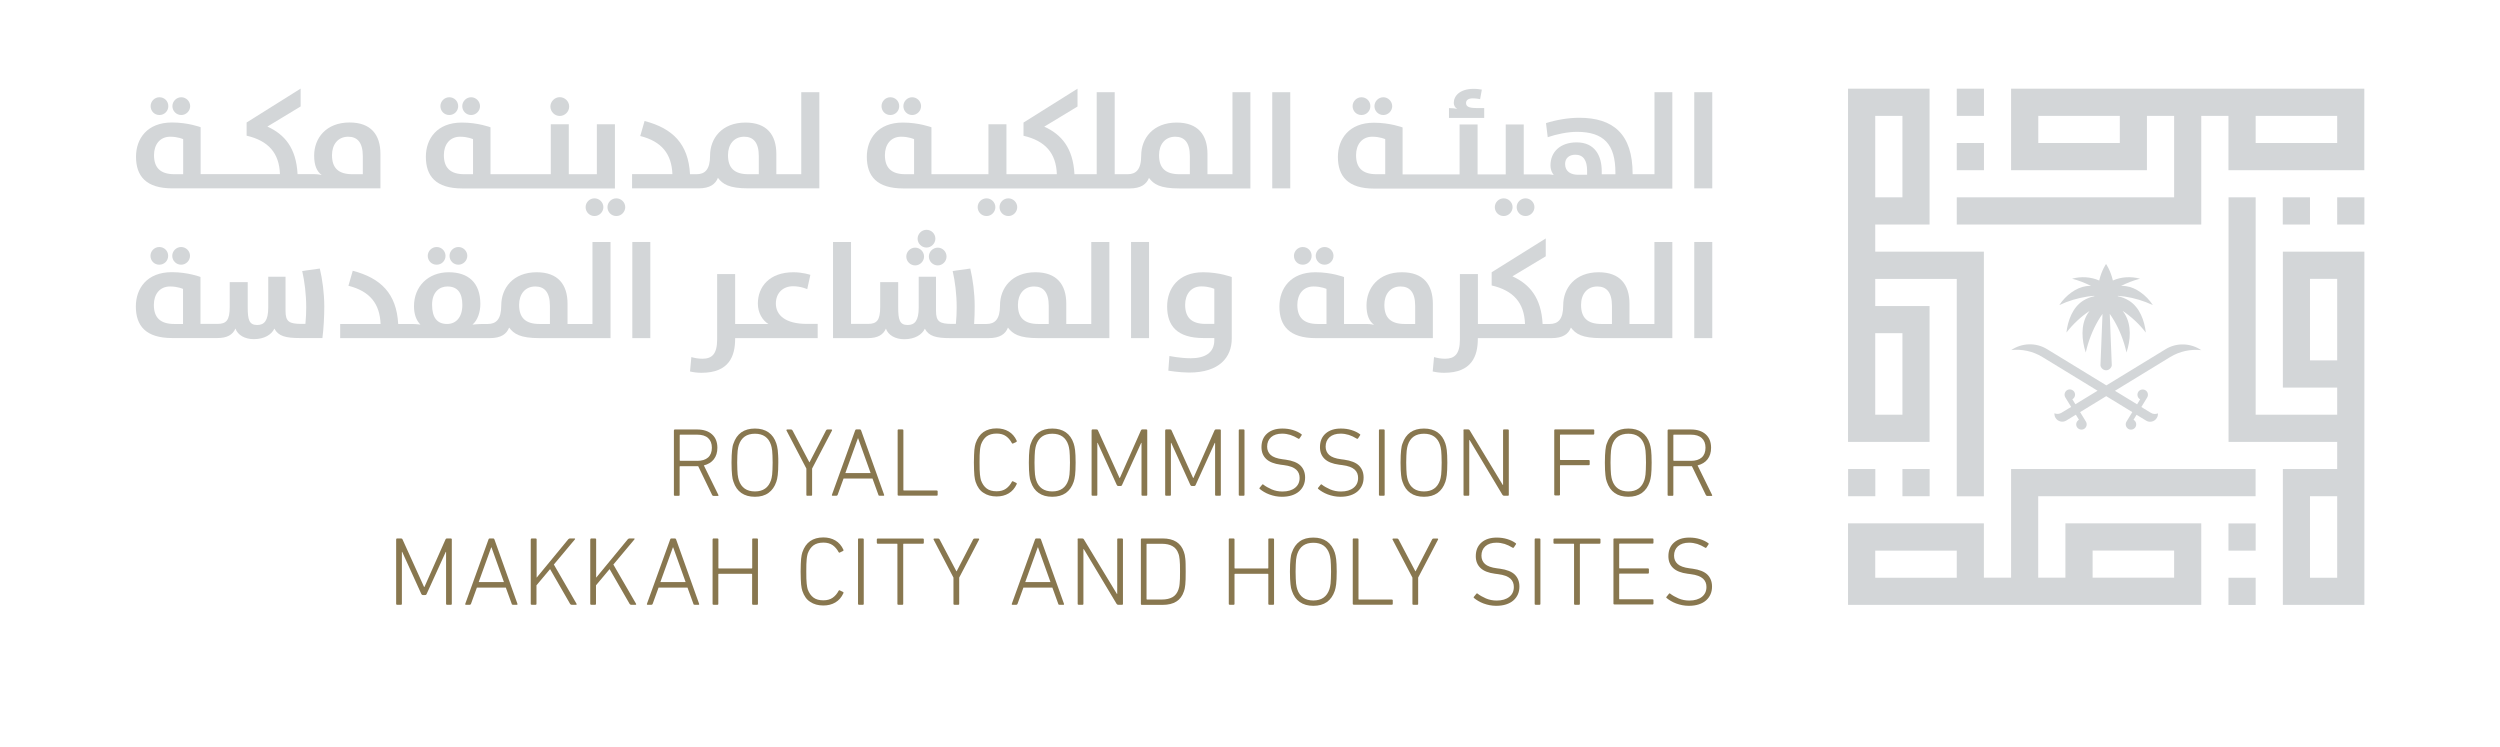 <svg width="318" height="95" viewBox="0 0 318 95" fill="none" xmlns="http://www.w3.org/2000/svg">
<g clip-path="url(#clip0_226_663)">
<path d="M90.73 63.07C90.66 63.07 90.61 63.03 90.58 62.96L88.81 59.3H88.69H86.52C86.47 59.3 86.45 59.32 86.45 59.37V62.95C86.45 63.03 86.41 63.07 86.32 63.07H85.85C85.77 63.07 85.72 63.03 85.72 62.95V54.75C85.72 54.67 85.76 54.63 85.84 54.63H88.68C89.48 54.63 90.12 54.84 90.57 55.25C91.03 55.66 91.25 56.24 91.25 56.96C91.25 57.55 91.1 58.03 90.8 58.42C90.5 58.81 90.07 59.06 89.53 59.2L91.37 62.94C91.39 62.98 91.4 63.01 91.39 63.04C91.38 63.06 91.35 63.08 91.31 63.08H90.73V63.07ZM88.68 58.62C89.28 58.62 89.74 58.48 90.07 58.19C90.39 57.9 90.55 57.49 90.55 56.95C90.55 56.42 90.39 56.01 90.07 55.72C89.75 55.43 89.29 55.29 88.68 55.29H86.53C86.48 55.29 86.46 55.31 86.46 55.36V58.54C86.46 58.59 86.48 58.61 86.53 58.61H88.68V58.62Z" fill="#88774F"/>
<path d="M96.03 63.19C95.33 63.19 94.76 63.03 94.3 62.71C93.84 62.39 93.51 61.92 93.3 61.29C93.26 61.18 93.22 61.06 93.19 60.92C93.16 60.78 93.14 60.62 93.12 60.44C93.1 60.25 93.08 60.03 93.07 59.78C93.06 59.52 93.05 59.21 93.05 58.85C93.05 58.49 93.06 58.18 93.07 57.92C93.08 57.66 93.1 57.44 93.12 57.26C93.14 57.07 93.17 56.91 93.19 56.78C93.22 56.65 93.25 56.52 93.3 56.41C93.51 55.79 93.84 55.32 94.3 54.99C94.76 54.67 95.34 54.51 96.03 54.51C96.72 54.51 97.29 54.67 97.75 54.99C98.21 55.31 98.54 55.78 98.75 56.41C98.78 56.53 98.82 56.65 98.85 56.78C98.88 56.91 98.91 57.07 98.93 57.26C98.95 57.45 98.97 57.67 98.98 57.92C99 58.17 99 58.48 99 58.84C99 59.2 98.99 59.52 98.98 59.77C98.97 60.03 98.95 60.25 98.93 60.43C98.91 60.62 98.88 60.78 98.85 60.91C98.82 61.05 98.78 61.17 98.75 61.28C98.54 61.9 98.21 62.37 97.75 62.7C97.29 63.03 96.72 63.19 96.03 63.19ZM98.28 58.84C98.28 58.5 98.27 58.21 98.26 57.96C98.25 57.71 98.23 57.5 98.22 57.33C98.2 57.16 98.18 57.01 98.15 56.9C98.12 56.78 98.09 56.68 98.07 56.6C97.76 55.65 97.08 55.17 96.03 55.17C94.98 55.17 94.3 55.65 93.98 56.6C93.96 56.68 93.93 56.78 93.9 56.9C93.87 57.02 93.85 57.16 93.83 57.33C93.81 57.5 93.8 57.71 93.79 57.96C93.78 58.21 93.77 58.5 93.77 58.84C93.77 59.18 93.78 59.47 93.79 59.72C93.8 59.97 93.82 60.18 93.83 60.35C93.85 60.52 93.87 60.67 93.9 60.78C93.93 60.9 93.96 61 93.98 61.08C94.29 62.03 94.98 62.51 96.03 62.51C97.07 62.51 97.75 62.03 98.07 61.08C98.09 61 98.12 60.9 98.15 60.78C98.18 60.66 98.2 60.52 98.22 60.35C98.24 60.18 98.25 59.97 98.26 59.72C98.27 59.47 98.28 59.18 98.28 58.84Z" fill="#88774F"/>
<path d="M102.7 63.07C102.62 63.07 102.57 63.03 102.57 62.95V59.6L100.04 54.76C100.02 54.73 100.03 54.7 100.05 54.67C100.07 54.64 100.1 54.63 100.14 54.63H100.62C100.7 54.63 100.76 54.67 100.81 54.75L102.94 58.79H102.98L105.07 54.75C105.11 54.67 105.17 54.63 105.26 54.63H105.73C105.78 54.63 105.81 54.64 105.83 54.67C105.85 54.7 105.85 54.73 105.83 54.76L103.3 59.6V62.94C103.3 63.02 103.26 63.06 103.17 63.06H102.7V63.07Z" fill="#88774F"/>
<path d="M108.78 54.74C108.8 54.66 108.85 54.62 108.93 54.62H109.38C109.45 54.62 109.5 54.66 109.53 54.74L112.46 62.94C112.48 63.02 112.46 63.06 112.37 63.06H111.89C111.8 63.06 111.74 63.02 111.73 62.94L110.98 60.87H107.3L106.55 62.94C106.52 63.02 106.46 63.06 106.39 63.06H105.91C105.83 63.06 105.8 63.02 105.82 62.94L108.78 54.74ZM110.74 60.17L109.16 55.76H109.12L107.53 60.17H110.74Z" fill="#88774F"/>
<path d="M114.18 54.74C114.18 54.66 114.22 54.62 114.31 54.62H114.78C114.86 54.62 114.91 54.66 114.91 54.74V62.32C114.91 62.37 114.93 62.39 114.98 62.39H119.15C119.23 62.39 119.27 62.43 119.27 62.51V62.93C119.27 63.01 119.23 63.05 119.15 63.05H114.31C114.23 63.05 114.18 63.01 114.18 62.93V54.74Z" fill="#88774F"/>
<path d="M124.1 61.3C124.07 61.19 124.04 61.07 124.01 60.95C123.98 60.82 123.96 60.66 123.94 60.47C123.92 60.28 123.91 60.05 123.9 59.79C123.89 59.53 123.88 59.21 123.88 58.84C123.88 58.47 123.89 58.15 123.9 57.89C123.91 57.63 123.93 57.4 123.94 57.21C123.96 57.02 123.98 56.86 124.01 56.73C124.04 56.6 124.07 56.48 124.1 56.38C124.32 55.74 124.65 55.27 125.09 54.96C125.54 54.65 126.1 54.49 126.77 54.49C127.35 54.49 127.86 54.62 128.3 54.88C128.74 55.14 129.08 55.53 129.32 56.05C129.35 56.12 129.34 56.18 129.28 56.21L128.87 56.41C128.8 56.45 128.75 56.43 128.71 56.36C128.52 56 128.27 55.7 127.96 55.48C127.65 55.26 127.25 55.15 126.77 55.15C126.25 55.15 125.83 55.27 125.51 55.5C125.19 55.74 124.95 56.09 124.78 56.55C124.76 56.63 124.73 56.73 124.71 56.85C124.69 56.97 124.66 57.11 124.65 57.28C124.64 57.45 124.62 57.66 124.61 57.91C124.6 58.16 124.6 58.46 124.6 58.82C124.6 59.18 124.6 59.48 124.61 59.73C124.62 59.98 124.63 60.19 124.65 60.36C124.67 60.53 124.69 60.68 124.71 60.79C124.73 60.91 124.76 61.01 124.78 61.09C124.95 61.55 125.19 61.9 125.51 62.14C125.83 62.38 126.25 62.49 126.77 62.49C127.25 62.49 127.65 62.38 127.96 62.16C128.27 61.94 128.52 61.65 128.71 61.28C128.75 61.21 128.8 61.19 128.87 61.23L129.28 61.43C129.34 61.46 129.35 61.52 129.32 61.59C129.08 62.11 128.74 62.5 128.3 62.76C127.86 63.02 127.35 63.15 126.77 63.15C126.1 63.15 125.54 62.99 125.09 62.68C124.65 62.41 124.32 61.94 124.1 61.3Z" fill="#88774F"/>
<path d="M133.85 63.19C133.15 63.19 132.58 63.03 132.12 62.71C131.66 62.39 131.33 61.92 131.12 61.29C131.08 61.18 131.04 61.06 131.01 60.92C130.98 60.78 130.96 60.62 130.94 60.44C130.92 60.25 130.9 60.03 130.89 59.78C130.88 59.52 130.87 59.21 130.87 58.85C130.87 58.49 130.88 58.18 130.89 57.92C130.9 57.66 130.92 57.44 130.94 57.26C130.96 57.07 130.99 56.91 131.01 56.78C131.04 56.65 131.07 56.52 131.12 56.41C131.33 55.79 131.66 55.32 132.12 54.99C132.58 54.67 133.16 54.51 133.85 54.51C134.54 54.51 135.11 54.67 135.57 54.99C136.03 55.31 136.36 55.78 136.57 56.41C136.6 56.53 136.64 56.65 136.67 56.78C136.7 56.91 136.73 57.07 136.75 57.26C136.77 57.45 136.79 57.67 136.8 57.92C136.81 58.18 136.82 58.49 136.82 58.85C136.82 59.21 136.81 59.53 136.8 59.78C136.79 60.04 136.77 60.26 136.75 60.44C136.73 60.63 136.7 60.79 136.67 60.92C136.64 61.05 136.6 61.18 136.57 61.29C136.36 61.91 136.03 62.38 135.57 62.71C135.11 63.03 134.54 63.19 133.85 63.19ZM136.1 58.84C136.1 58.5 136.09 58.21 136.08 57.96C136.07 57.71 136.05 57.5 136.04 57.33C136.02 57.16 136 57.01 135.97 56.9C135.94 56.78 135.91 56.68 135.89 56.6C135.58 55.65 134.9 55.17 133.85 55.17C132.8 55.17 132.12 55.65 131.8 56.6C131.78 56.68 131.75 56.78 131.72 56.9C131.69 57.02 131.67 57.16 131.65 57.33C131.63 57.5 131.62 57.71 131.61 57.96C131.6 58.21 131.59 58.5 131.59 58.84C131.59 59.18 131.6 59.47 131.61 59.72C131.62 59.97 131.64 60.18 131.65 60.35C131.67 60.52 131.69 60.67 131.72 60.78C131.75 60.9 131.78 61 131.8 61.08C132.11 62.03 132.8 62.51 133.85 62.51C134.89 62.51 135.57 62.03 135.89 61.08C135.91 61 135.94 60.9 135.97 60.78C136 60.66 136.02 60.52 136.04 60.35C136.06 60.18 136.07 59.97 136.08 59.72C136.09 59.48 136.1 59.18 136.1 58.84Z" fill="#88774F"/>
<path d="M138.86 54.74C138.86 54.66 138.9 54.62 138.99 54.62H139.47C139.56 54.62 139.63 54.66 139.66 54.74L142.4 60.79H142.45L145.13 54.74C145.16 54.66 145.22 54.62 145.31 54.62H145.8C145.88 54.62 145.93 54.66 145.93 54.74V62.94C145.93 63.02 145.89 63.06 145.8 63.06H145.33C145.25 63.06 145.2 63.02 145.2 62.94V56.33H145.16L142.73 61.68C142.71 61.73 142.68 61.76 142.65 61.79C142.62 61.81 142.57 61.82 142.51 61.82H142.26C142.16 61.82 142.09 61.77 142.05 61.68L139.62 56.33H139.58V62.94C139.58 63.02 139.54 63.06 139.45 63.06H138.98C138.9 63.06 138.85 63.02 138.85 62.94V54.74H138.86Z" fill="#88774F"/>
<path d="M148.22 54.74C148.22 54.66 148.26 54.62 148.35 54.62H148.83C148.92 54.62 148.99 54.66 149.02 54.74L151.76 60.79H151.81L154.49 54.74C154.52 54.66 154.58 54.62 154.67 54.62H155.16C155.24 54.62 155.29 54.66 155.29 54.74V62.94C155.29 63.02 155.25 63.06 155.16 63.06H154.69C154.61 63.06 154.56 63.02 154.56 62.94V56.33H154.52L152.09 61.68C152.07 61.73 152.04 61.76 152.01 61.79C151.98 61.81 151.93 61.82 151.87 61.82H151.62C151.52 61.82 151.45 61.77 151.41 61.68L148.98 56.33H148.94V62.94C148.94 63.02 148.9 63.06 148.81 63.06H148.34C148.26 63.06 148.21 63.02 148.21 62.94V54.74H148.22Z" fill="#88774F"/>
<path d="M157.57 54.74C157.57 54.66 157.61 54.62 157.7 54.62H158.17C158.25 54.62 158.3 54.66 158.3 54.74V62.94C158.3 63.02 158.26 63.06 158.17 63.06H157.7C157.62 63.06 157.57 63.02 157.57 62.94V54.74Z" fill="#88774F"/>
<path d="M163.05 63.19C162.78 63.19 162.5 63.16 162.23 63.11C161.96 63.06 161.7 62.98 161.45 62.89C161.21 62.8 160.98 62.69 160.78 62.57C160.58 62.45 160.4 62.33 160.25 62.2C160.18 62.14 160.18 62.08 160.24 62.03L160.54 61.66C160.6 61.59 160.66 61.59 160.71 61.65C160.99 61.87 161.34 62.06 161.76 62.25C162.18 62.43 162.64 62.52 163.13 62.52C163.81 62.52 164.34 62.36 164.73 62.05C165.12 61.74 165.31 61.32 165.31 60.8C165.31 60.59 165.28 60.4 165.21 60.22C165.14 60.04 165.03 59.88 164.88 59.74C164.73 59.6 164.52 59.48 164.26 59.38C164 59.28 163.67 59.21 163.29 59.16L162.9 59.11C162.07 59 161.46 58.76 161.06 58.38C160.66 58 160.46 57.5 160.46 56.88C160.46 56.14 160.7 55.56 161.18 55.14C161.66 54.72 162.31 54.51 163.12 54.51C163.59 54.51 164.04 54.57 164.46 54.7C164.88 54.83 165.24 55 165.53 55.22C165.6 55.26 165.61 55.32 165.55 55.39L165.3 55.77C165.25 55.83 165.19 55.84 165.13 55.79C164.79 55.58 164.46 55.43 164.13 55.32C163.8 55.22 163.45 55.16 163.09 55.16C162.49 55.16 162.02 55.31 161.68 55.61C161.35 55.91 161.18 56.31 161.18 56.81C161.18 57.24 161.33 57.59 161.63 57.87C161.93 58.14 162.44 58.33 163.16 58.42L163.54 58.47C164.4 58.59 165.03 58.84 165.42 59.22C165.81 59.61 166.01 60.11 166.01 60.74C166.01 61.1 165.95 61.42 165.82 61.72C165.69 62.02 165.5 62.28 165.25 62.5C165 62.72 164.69 62.89 164.32 63.01C163.95 63.13 163.54 63.19 163.05 63.19Z" fill="#88774F"/>
<path d="M170.49 63.19C170.22 63.19 169.94 63.16 169.67 63.11C169.4 63.06 169.14 62.98 168.89 62.89C168.65 62.8 168.42 62.69 168.22 62.57C168.02 62.45 167.84 62.33 167.69 62.2C167.62 62.14 167.62 62.08 167.68 62.03L167.98 61.66C168.04 61.59 168.1 61.59 168.15 61.65C168.43 61.87 168.78 62.06 169.2 62.25C169.62 62.43 170.08 62.52 170.57 62.52C171.25 62.52 171.78 62.36 172.17 62.05C172.56 61.74 172.75 61.32 172.75 60.8C172.75 60.59 172.72 60.4 172.65 60.22C172.58 60.04 172.47 59.88 172.32 59.74C172.17 59.6 171.96 59.48 171.7 59.38C171.44 59.28 171.11 59.21 170.73 59.16L170.34 59.11C169.51 59 168.9 58.76 168.5 58.38C168.1 58 167.9 57.5 167.9 56.88C167.9 56.14 168.14 55.56 168.62 55.14C169.1 54.72 169.75 54.51 170.56 54.51C171.03 54.51 171.48 54.57 171.9 54.7C172.32 54.83 172.68 55 172.97 55.22C173.04 55.26 173.05 55.32 172.99 55.39L172.74 55.77C172.69 55.83 172.63 55.84 172.57 55.79C172.23 55.58 171.9 55.43 171.57 55.32C171.24 55.22 170.89 55.16 170.53 55.16C169.93 55.16 169.46 55.31 169.12 55.61C168.79 55.91 168.62 56.31 168.62 56.81C168.62 57.24 168.77 57.59 169.07 57.87C169.37 58.14 169.88 58.33 170.6 58.42L170.98 58.47C171.84 58.59 172.47 58.84 172.86 59.22C173.25 59.61 173.45 60.11 173.45 60.74C173.45 61.1 173.39 61.42 173.26 61.72C173.13 62.02 172.94 62.28 172.69 62.5C172.44 62.72 172.13 62.89 171.76 63.01C171.39 63.13 170.98 63.19 170.49 63.19Z" fill="#88774F"/>
<path d="M175.4 54.74C175.4 54.66 175.44 54.62 175.53 54.62H176C176.08 54.62 176.13 54.66 176.13 54.74V62.94C176.13 63.02 176.09 63.06 176 63.06H175.53C175.45 63.06 175.4 63.02 175.4 62.94V54.74Z" fill="#88774F"/>
<path d="M181.13 63.19C180.43 63.19 179.86 63.03 179.4 62.71C178.94 62.39 178.61 61.92 178.4 61.29C178.36 61.18 178.32 61.06 178.29 60.92C178.26 60.78 178.24 60.62 178.22 60.44C178.2 60.25 178.18 60.03 178.17 59.78C178.16 59.52 178.15 59.21 178.15 58.85C178.15 58.49 178.16 58.18 178.17 57.92C178.18 57.66 178.2 57.44 178.22 57.26C178.24 57.07 178.27 56.91 178.29 56.78C178.32 56.65 178.35 56.52 178.4 56.41C178.61 55.79 178.94 55.32 179.4 54.99C179.86 54.67 180.44 54.51 181.13 54.51C181.82 54.51 182.39 54.67 182.85 54.99C183.31 55.31 183.64 55.78 183.85 56.41C183.88 56.53 183.92 56.65 183.95 56.78C183.98 56.91 184.01 57.07 184.03 57.26C184.05 57.45 184.07 57.67 184.08 57.92C184.09 58.18 184.1 58.49 184.1 58.85C184.1 59.21 184.09 59.53 184.08 59.78C184.07 60.04 184.05 60.26 184.03 60.44C184.01 60.63 183.98 60.79 183.95 60.92C183.92 61.06 183.88 61.18 183.85 61.29C183.64 61.91 183.31 62.38 182.85 62.71C182.39 63.03 181.82 63.19 181.13 63.19ZM183.38 58.84C183.38 58.5 183.37 58.21 183.36 57.96C183.35 57.71 183.33 57.5 183.32 57.33C183.3 57.16 183.28 57.01 183.25 56.9C183.22 56.78 183.19 56.68 183.17 56.6C182.86 55.65 182.18 55.17 181.13 55.17C180.08 55.17 179.39 55.65 179.08 56.6C179.06 56.68 179.03 56.78 179 56.9C178.97 57.02 178.95 57.16 178.93 57.33C178.91 57.5 178.9 57.71 178.89 57.96C178.88 58.21 178.87 58.5 178.87 58.84C178.87 59.18 178.88 59.47 178.89 59.72C178.9 59.97 178.92 60.18 178.93 60.35C178.95 60.52 178.97 60.67 179 60.78C179.03 60.9 179.06 61 179.08 61.08C179.39 62.03 180.08 62.51 181.13 62.51C182.17 62.51 182.85 62.03 183.17 61.08C183.19 61 183.22 60.9 183.25 60.78C183.28 60.66 183.3 60.52 183.32 60.35C183.34 60.18 183.35 59.97 183.36 59.72C183.37 59.48 183.38 59.18 183.38 58.84Z" fill="#88774F"/>
<path d="M186.14 54.74C186.14 54.66 186.18 54.62 186.27 54.62H186.74C186.84 54.62 186.91 54.66 186.95 54.74L191.15 61.68H191.19V54.74C191.19 54.66 191.23 54.62 191.32 54.62H191.79C191.87 54.62 191.92 54.66 191.92 54.74V62.94C191.92 63.02 191.88 63.06 191.8 63.06H191.32C191.23 63.06 191.16 63.02 191.11 62.94L186.94 55.98H186.89V62.94C186.89 63.02 186.85 63.06 186.76 63.06H186.29C186.21 63.06 186.16 63.02 186.16 62.94V54.74H186.14Z" fill="#88774F"/>
<path d="M197.7 54.74C197.7 54.66 197.74 54.62 197.83 54.62H202.67C202.75 54.62 202.79 54.66 202.79 54.74V55.16C202.79 55.24 202.75 55.28 202.67 55.28H198.5C198.45 55.28 198.43 55.3 198.43 55.35V58.44C198.43 58.49 198.45 58.51 198.5 58.51H202.09C202.17 58.51 202.21 58.55 202.21 58.63V59.05C202.21 59.13 202.17 59.17 202.09 59.17H198.5C198.45 59.17 198.43 59.19 198.43 59.24V62.9C198.43 62.98 198.39 63.02 198.3 63.02H197.83C197.75 63.02 197.7 62.98 197.7 62.9V54.74Z" fill="#88774F"/>
<path d="M207.12 63.19C206.42 63.19 205.85 63.03 205.39 62.71C204.93 62.39 204.6 61.92 204.39 61.29C204.35 61.18 204.31 61.06 204.28 60.92C204.25 60.78 204.23 60.62 204.21 60.44C204.19 60.25 204.17 60.03 204.16 59.78C204.15 59.52 204.14 59.21 204.14 58.85C204.14 58.49 204.15 58.18 204.16 57.92C204.17 57.66 204.19 57.44 204.21 57.26C204.23 57.07 204.26 56.91 204.28 56.78C204.31 56.65 204.34 56.52 204.39 56.41C204.6 55.79 204.93 55.32 205.39 54.99C205.85 54.67 206.43 54.51 207.12 54.51C207.81 54.51 208.38 54.67 208.84 54.99C209.3 55.31 209.63 55.78 209.84 56.41C209.87 56.53 209.91 56.65 209.94 56.78C209.97 56.91 210 57.07 210.02 57.26C210.04 57.45 210.06 57.67 210.07 57.92C210.08 58.18 210.09 58.49 210.09 58.85C210.09 59.21 210.08 59.53 210.07 59.78C210.06 60.04 210.04 60.26 210.02 60.44C210 60.63 209.97 60.79 209.94 60.92C209.91 61.06 209.87 61.18 209.84 61.29C209.63 61.91 209.3 62.38 208.84 62.71C208.38 63.03 207.81 63.19 207.12 63.19ZM209.37 58.84C209.37 58.5 209.36 58.21 209.35 57.96C209.34 57.71 209.32 57.5 209.31 57.33C209.29 57.16 209.27 57.01 209.24 56.9C209.21 56.78 209.18 56.68 209.16 56.6C208.85 55.65 208.17 55.17 207.12 55.17C206.07 55.17 205.38 55.65 205.07 56.6C205.05 56.68 205.02 56.78 204.99 56.9C204.96 57.02 204.94 57.16 204.92 57.33C204.9 57.5 204.89 57.71 204.88 57.96C204.87 58.21 204.86 58.5 204.86 58.84C204.86 59.18 204.87 59.47 204.88 59.72C204.89 59.97 204.91 60.18 204.92 60.35C204.94 60.52 204.96 60.67 204.99 60.78C205.02 60.9 205.05 61 205.07 61.08C205.38 62.03 206.07 62.51 207.12 62.51C208.16 62.51 208.84 62.03 209.16 61.08C209.18 61 209.21 60.9 209.24 60.78C209.27 60.66 209.29 60.52 209.31 60.35C209.33 60.18 209.34 59.97 209.35 59.72C209.36 59.48 209.37 59.18 209.37 58.84Z" fill="#88774F"/>
<path d="M217.13 63.07C217.06 63.07 217.01 63.03 216.98 62.96L215.21 59.3H215.09H212.92C212.87 59.3 212.85 59.32 212.85 59.37V62.95C212.85 63.03 212.81 63.07 212.72 63.07H212.25C212.17 63.07 212.12 63.03 212.12 62.95V54.75C212.12 54.67 212.16 54.63 212.24 54.63H215.08C215.88 54.63 216.52 54.84 216.97 55.25C217.43 55.66 217.65 56.24 217.65 56.96C217.65 57.55 217.5 58.03 217.2 58.42C216.9 58.81 216.47 59.06 215.93 59.2L217.77 62.94C217.79 62.98 217.8 63.01 217.79 63.04C217.78 63.06 217.75 63.08 217.71 63.08H217.13V63.07ZM215.07 58.62C215.67 58.62 216.13 58.48 216.46 58.19C216.78 57.9 216.94 57.49 216.94 56.95C216.94 56.42 216.78 56.01 216.46 55.72C216.14 55.43 215.68 55.29 215.07 55.29H212.92C212.87 55.29 212.85 55.31 212.85 55.36V58.54C212.85 58.59 212.87 58.61 212.92 58.61H215.07V58.62Z" fill="#88774F"/>
<path d="M50.4 68.61C50.4 68.53 50.44 68.49 50.53 68.49H51.01C51.1 68.49 51.17 68.53 51.2 68.61L53.94 74.66H53.99L56.67 68.61C56.7 68.53 56.76 68.49 56.85 68.49H57.34C57.42 68.49 57.47 68.53 57.47 68.61V76.81C57.47 76.89 57.43 76.93 57.34 76.93H56.87C56.79 76.93 56.74 76.89 56.74 76.81V70.2H56.7L54.27 75.55C54.25 75.6 54.22 75.63 54.19 75.66C54.16 75.68 54.11 75.69 54.05 75.69H53.8C53.7 75.69 53.63 75.64 53.59 75.55L51.16 70.2H51.12V76.81C51.12 76.89 51.08 76.93 50.99 76.93H50.52C50.44 76.93 50.39 76.89 50.39 76.81V68.61H50.4Z" fill="#88774F"/>
<path d="M62.14 68.61C62.16 68.53 62.21 68.49 62.29 68.49H62.74C62.81 68.49 62.86 68.53 62.89 68.61L65.82 76.81C65.84 76.89 65.82 76.93 65.73 76.93H65.25C65.16 76.93 65.1 76.89 65.09 76.81L64.34 74.74H60.66L59.91 76.81C59.88 76.89 59.82 76.93 59.75 76.93H59.27C59.19 76.93 59.16 76.89 59.18 76.81L62.14 68.61ZM64.1 74.04L62.52 69.63H62.48L60.89 74.04H64.1Z" fill="#88774F"/>
<path d="M67.53 68.61C67.53 68.53 67.57 68.49 67.66 68.49H68.13C68.21 68.49 68.26 68.53 68.26 68.61V73.48L72.28 68.6C72.35 68.53 72.42 68.49 72.49 68.49H73.07C73.11 68.49 73.14 68.5 73.15 68.53C73.16 68.56 73.15 68.59 73.12 68.62L70.45 71.81L73.33 76.79C73.35 76.83 73.36 76.86 73.35 76.89C73.34 76.91 73.31 76.93 73.27 76.93H72.71C72.64 76.93 72.57 76.89 72.52 76.82L69.97 72.39L68.24 74.45V76.81C68.24 76.89 68.2 76.93 68.11 76.93H67.64C67.56 76.93 67.51 76.89 67.51 76.81V68.61H67.53Z" fill="#88774F"/>
<path d="M75.1 68.61C75.1 68.53 75.14 68.49 75.23 68.49H75.7C75.78 68.49 75.83 68.53 75.83 68.61V73.48L79.85 68.6C79.92 68.53 79.99 68.49 80.06 68.49H80.64C80.68 68.49 80.71 68.5 80.72 68.53C80.73 68.56 80.72 68.59 80.69 68.62L78.02 71.81L80.9 76.79C80.92 76.83 80.93 76.86 80.92 76.89C80.91 76.91 80.88 76.93 80.84 76.93H80.28C80.21 76.93 80.14 76.89 80.09 76.82L77.54 72.39L75.81 74.45V76.81C75.81 76.89 75.77 76.93 75.68 76.93H75.21C75.13 76.93 75.08 76.89 75.08 76.81V68.61H75.1Z" fill="#88774F"/>
<path d="M85.25 68.61C85.27 68.53 85.32 68.49 85.4 68.49H85.85C85.92 68.49 85.97 68.53 86 68.61L88.93 76.81C88.95 76.89 88.93 76.93 88.84 76.93H88.36C88.27 76.93 88.21 76.89 88.2 76.81L87.45 74.74H83.77L83.02 76.81C82.99 76.89 82.93 76.93 82.86 76.93H82.38C82.3 76.93 82.27 76.89 82.29 76.81L85.25 68.61ZM87.21 74.04L85.63 69.63H85.59L84 74.04H87.21Z" fill="#88774F"/>
<path d="M90.65 68.61C90.65 68.53 90.69 68.49 90.78 68.49H91.25C91.33 68.49 91.38 68.53 91.38 68.61V72.24C91.38 72.29 91.4 72.31 91.45 72.31H95.61C95.66 72.31 95.68 72.29 95.68 72.24V68.61C95.68 68.53 95.72 68.49 95.81 68.49H96.28C96.36 68.49 96.41 68.53 96.41 68.61V76.81C96.41 76.89 96.37 76.93 96.28 76.93H95.8C95.72 76.93 95.67 76.89 95.67 76.81V73.06C95.67 73.01 95.65 72.99 95.6 72.99H91.44C91.39 72.99 91.37 73.01 91.37 73.06V76.81C91.37 76.89 91.33 76.93 91.24 76.93H90.77C90.69 76.93 90.64 76.89 90.64 76.81V68.61H90.65Z" fill="#88774F"/>
<path d="M102.06 75.17C102.03 75.06 102 74.94 101.97 74.82C101.94 74.69 101.92 74.53 101.9 74.34C101.88 74.15 101.87 73.92 101.86 73.66C101.85 73.4 101.84 73.08 101.84 72.71C101.84 72.34 101.85 72.02 101.86 71.76C101.87 71.5 101.89 71.27 101.9 71.08C101.92 70.89 101.94 70.73 101.97 70.6C102 70.47 102.03 70.35 102.06 70.25C102.28 69.61 102.61 69.14 103.05 68.83C103.5 68.52 104.06 68.36 104.73 68.36C105.31 68.36 105.82 68.49 106.26 68.75C106.7 69.01 107.04 69.4 107.28 69.92C107.31 69.99 107.3 70.05 107.24 70.08L106.83 70.28C106.76 70.32 106.71 70.3 106.67 70.23C106.48 69.87 106.23 69.57 105.92 69.35C105.61 69.13 105.21 69.02 104.73 69.02C104.21 69.02 103.79 69.14 103.47 69.37C103.15 69.61 102.91 69.96 102.74 70.42C102.72 70.5 102.69 70.6 102.67 70.72C102.65 70.84 102.62 70.98 102.61 71.15C102.59 71.32 102.58 71.53 102.57 71.78C102.56 72.03 102.56 72.33 102.56 72.69C102.56 73.05 102.56 73.35 102.57 73.6C102.58 73.85 102.59 74.06 102.61 74.23C102.63 74.4 102.65 74.55 102.67 74.66C102.69 74.78 102.72 74.88 102.74 74.96C102.91 75.42 103.15 75.77 103.47 76.01C103.79 76.25 104.21 76.36 104.73 76.36C105.21 76.36 105.61 76.25 105.92 76.03C106.23 75.81 106.48 75.52 106.67 75.15C106.71 75.08 106.76 75.06 106.83 75.1L107.24 75.3C107.3 75.33 107.31 75.39 107.28 75.46C107.04 75.98 106.7 76.37 106.26 76.63C105.82 76.89 105.31 77.02 104.73 77.02C104.06 77.02 103.5 76.86 103.05 76.55C102.61 76.28 102.28 75.81 102.06 75.17Z" fill="#88774F"/>
<path d="M109.14 68.61C109.14 68.53 109.18 68.49 109.27 68.49H109.74C109.82 68.49 109.87 68.53 109.87 68.61V76.81C109.87 76.89 109.83 76.93 109.74 76.93H109.27C109.19 76.93 109.14 76.89 109.14 76.81V68.61Z" fill="#88774F"/>
<path d="M114.28 76.93C114.2 76.93 114.15 76.89 114.15 76.81V69.23C114.15 69.18 114.13 69.16 114.08 69.16H111.65C111.57 69.16 111.53 69.12 111.53 69.04V68.62C111.53 68.54 111.57 68.5 111.65 68.5H117.39C117.47 68.5 117.51 68.54 117.51 68.62V69.04C117.51 69.12 117.47 69.16 117.39 69.16H114.96C114.91 69.16 114.89 69.18 114.89 69.23V76.81C114.89 76.89 114.85 76.93 114.76 76.93H114.28Z" fill="#88774F"/>
<path d="M121.41 76.93C121.33 76.93 121.28 76.89 121.28 76.81V73.47L118.75 68.63C118.73 68.6 118.74 68.57 118.76 68.54C118.78 68.51 118.81 68.5 118.85 68.5H119.33C119.41 68.5 119.47 68.54 119.52 68.62L121.65 72.66H121.69L123.78 68.62C123.82 68.54 123.88 68.5 123.97 68.5H124.44C124.49 68.5 124.52 68.51 124.54 68.54C124.56 68.57 124.56 68.6 124.54 68.63L122.01 73.47V76.81C122.01 76.89 121.97 76.93 121.88 76.93H121.41Z" fill="#88774F"/>
<path d="M131.66 68.61C131.68 68.53 131.73 68.49 131.81 68.49H132.26C132.33 68.49 132.38 68.53 132.41 68.61L135.34 76.81C135.36 76.89 135.34 76.93 135.25 76.93H134.77C134.68 76.93 134.62 76.89 134.61 76.81L133.86 74.74H130.18L129.43 76.81C129.4 76.89 129.34 76.93 129.27 76.93H128.79C128.71 76.93 128.68 76.89 128.7 76.81L131.66 68.61ZM133.62 74.04L132.04 69.63H132L130.41 74.04H133.62Z" fill="#88774F"/>
<path d="M137.06 68.61C137.06 68.53 137.1 68.49 137.19 68.49H137.66C137.76 68.49 137.83 68.53 137.87 68.61L142.07 75.55H142.11V68.61C142.11 68.53 142.15 68.49 142.24 68.49H142.71C142.79 68.49 142.84 68.53 142.84 68.61V76.81C142.84 76.89 142.8 76.93 142.72 76.93H142.24C142.15 76.93 142.08 76.89 142.03 76.81L137.86 69.85H137.81V76.81C137.81 76.89 137.77 76.93 137.68 76.93H137.21C137.13 76.93 137.08 76.89 137.08 76.81V68.61H137.06Z" fill="#88774F"/>
<path d="M145.12 68.61C145.12 68.53 145.16 68.49 145.24 68.49H147.89C149.31 68.49 150.21 69.06 150.59 70.2C150.63 70.32 150.67 70.45 150.7 70.58C150.73 70.71 150.75 70.87 150.77 71.06C150.79 71.25 150.81 71.47 150.81 71.74C150.82 72.01 150.82 72.33 150.82 72.71C150.82 73.1 150.82 73.42 150.81 73.69C150.8 73.95 150.79 74.17 150.77 74.36C150.75 74.55 150.72 74.71 150.7 74.84C150.67 74.97 150.64 75.1 150.59 75.23C150.22 76.37 149.32 76.94 147.89 76.94H145.24C145.16 76.94 145.12 76.9 145.12 76.82V68.61ZM145.84 76.19C145.84 76.24 145.86 76.26 145.91 76.26H147.79C148.34 76.26 148.78 76.16 149.14 75.96C149.49 75.76 149.75 75.43 149.9 74.98C149.93 74.88 149.96 74.77 149.99 74.66C150.01 74.54 150.04 74.4 150.05 74.23C150.07 74.06 150.08 73.85 150.09 73.61C150.1 73.37 150.1 73.07 150.1 72.71C150.1 72.35 150.1 72.05 150.09 71.81C150.08 71.57 150.07 71.36 150.05 71.19C150.03 71.02 150.01 70.88 149.99 70.76C149.97 70.64 149.94 70.54 149.9 70.44C149.75 69.99 149.5 69.67 149.14 69.47C148.79 69.27 148.34 69.17 147.79 69.17H145.91C145.86 69.17 145.84 69.19 145.84 69.24V76.19Z" fill="#88774F"/>
<path d="M156.3 68.61C156.3 68.53 156.34 68.49 156.43 68.49H156.9C156.98 68.49 157.03 68.53 157.03 68.61V72.24C157.03 72.29 157.05 72.31 157.1 72.31H161.26C161.31 72.31 161.33 72.29 161.33 72.24V68.61C161.33 68.53 161.37 68.49 161.46 68.49H161.93C162.01 68.49 162.06 68.53 162.06 68.61V76.81C162.06 76.89 162.02 76.93 161.93 76.93H161.46C161.38 76.93 161.33 76.89 161.33 76.81V73.06C161.33 73.01 161.31 72.99 161.26 72.99H157.1C157.05 72.99 157.03 73.01 157.03 73.06V76.81C157.03 76.89 156.99 76.93 156.9 76.93H156.43C156.35 76.93 156.3 76.89 156.3 76.81V68.61Z" fill="#88774F"/>
<path d="M167.06 77.06C166.36 77.06 165.79 76.9 165.33 76.58C164.87 76.26 164.54 75.79 164.33 75.16C164.29 75.05 164.25 74.93 164.22 74.79C164.19 74.65 164.17 74.49 164.15 74.31C164.13 74.12 164.11 73.9 164.1 73.65C164.09 73.39 164.08 73.08 164.08 72.72C164.08 72.36 164.09 72.05 164.1 71.79C164.11 71.53 164.13 71.31 164.15 71.13C164.17 70.94 164.2 70.78 164.22 70.65C164.25 70.52 164.28 70.39 164.33 70.28C164.54 69.66 164.87 69.19 165.33 68.86C165.79 68.53 166.37 68.38 167.06 68.38C167.75 68.38 168.32 68.54 168.78 68.86C169.24 69.18 169.57 69.65 169.78 70.28C169.81 70.4 169.85 70.52 169.88 70.65C169.91 70.78 169.94 70.94 169.96 71.13C169.98 71.32 170 71.54 170.01 71.79C170.02 72.05 170.03 72.36 170.03 72.72C170.03 73.08 170.02 73.4 170.01 73.65C170 73.91 169.98 74.13 169.96 74.31C169.94 74.5 169.91 74.66 169.88 74.79C169.85 74.93 169.81 75.05 169.78 75.16C169.57 75.78 169.24 76.25 168.78 76.58C168.32 76.9 167.75 77.06 167.06 77.06ZM169.31 72.71C169.31 72.37 169.3 72.08 169.29 71.83C169.28 71.58 169.26 71.37 169.25 71.2C169.23 71.03 169.21 70.88 169.18 70.77C169.15 70.65 169.12 70.55 169.1 70.47C168.79 69.52 168.11 69.04 167.06 69.04C166.01 69.04 165.33 69.52 165.01 70.47C164.99 70.55 164.96 70.65 164.93 70.77C164.9 70.89 164.88 71.03 164.86 71.2C164.84 71.37 164.83 71.58 164.82 71.83C164.81 72.08 164.8 72.37 164.8 72.71C164.8 73.05 164.81 73.34 164.82 73.59C164.83 73.84 164.85 74.05 164.86 74.22C164.88 74.39 164.9 74.54 164.93 74.65C164.96 74.77 164.99 74.87 165.01 74.95C165.32 75.9 166.01 76.38 167.06 76.38C168.1 76.38 168.78 75.9 169.1 74.95C169.12 74.87 169.15 74.77 169.18 74.65C169.21 74.53 169.23 74.39 169.25 74.22C169.27 74.05 169.28 73.84 169.29 73.59C169.3 73.34 169.31 73.05 169.31 72.71Z" fill="#88774F"/>
<path d="M172.07 68.61C172.07 68.53 172.11 68.49 172.2 68.49H172.67C172.75 68.49 172.8 68.53 172.8 68.61V76.19C172.8 76.24 172.82 76.26 172.87 76.26H177.04C177.12 76.26 177.16 76.3 177.16 76.38V76.8C177.16 76.88 177.12 76.92 177.04 76.92H172.2C172.12 76.92 172.07 76.88 172.07 76.8V68.61Z" fill="#88774F"/>
<path d="M179.79 76.93C179.71 76.93 179.66 76.89 179.66 76.81V73.47L177.13 68.63C177.11 68.6 177.12 68.57 177.14 68.54C177.16 68.51 177.19 68.5 177.23 68.5H177.71C177.79 68.5 177.85 68.54 177.9 68.62L180.03 72.66H180.07L182.16 68.62C182.2 68.54 182.26 68.5 182.35 68.5H182.82C182.87 68.5 182.9 68.51 182.92 68.54C182.94 68.57 182.94 68.6 182.92 68.63L180.39 73.47V76.81C180.39 76.89 180.35 76.93 180.26 76.93H179.79Z" fill="#88774F"/>
<path d="M190.3 77.06C190.03 77.06 189.75 77.03 189.48 76.98C189.21 76.93 188.95 76.85 188.7 76.76C188.46 76.67 188.23 76.56 188.03 76.44C187.83 76.32 187.65 76.2 187.5 76.07C187.43 76.01 187.43 75.95 187.49 75.9L187.79 75.53C187.85 75.46 187.91 75.46 187.96 75.52C188.24 75.74 188.59 75.93 189.01 76.12C189.43 76.3 189.89 76.39 190.38 76.39C191.06 76.39 191.59 76.23 191.98 75.92C192.37 75.61 192.56 75.19 192.56 74.67C192.56 74.46 192.53 74.27 192.46 74.09C192.39 73.91 192.28 73.75 192.13 73.61C191.98 73.47 191.77 73.35 191.51 73.25C191.25 73.15 190.92 73.08 190.54 73.03L190.16 72.98C189.33 72.87 188.72 72.63 188.32 72.25C187.92 71.87 187.72 71.37 187.72 70.75C187.72 70.01 187.96 69.43 188.44 69.01C188.92 68.59 189.57 68.38 190.38 68.38C190.85 68.38 191.3 68.44 191.72 68.57C192.14 68.7 192.5 68.87 192.79 69.09C192.86 69.13 192.87 69.19 192.81 69.26L192.56 69.64C192.51 69.7 192.45 69.71 192.39 69.66C192.05 69.45 191.72 69.3 191.39 69.19C191.06 69.09 190.71 69.03 190.35 69.03C189.75 69.03 189.28 69.18 188.94 69.48C188.61 69.78 188.44 70.18 188.44 70.68C188.44 71.11 188.59 71.46 188.89 71.74C189.19 72.01 189.7 72.2 190.42 72.29L190.8 72.34C191.66 72.46 192.29 72.71 192.68 73.09C193.07 73.48 193.27 73.98 193.27 74.61C193.27 74.97 193.21 75.29 193.08 75.59C192.95 75.89 192.76 76.15 192.51 76.37C192.26 76.59 191.95 76.76 191.58 76.88C191.21 77 190.79 77.06 190.3 77.06Z" fill="#88774F"/>
<path d="M195.21 68.61C195.21 68.53 195.25 68.49 195.34 68.49H195.81C195.89 68.49 195.94 68.53 195.94 68.61V76.81C195.94 76.89 195.9 76.93 195.81 76.93H195.34C195.26 76.93 195.21 76.89 195.21 76.81V68.61Z" fill="#88774F"/>
<path d="M200.35 76.93C200.27 76.93 200.22 76.89 200.22 76.81V69.23C200.22 69.18 200.2 69.16 200.15 69.16H197.72C197.64 69.16 197.6 69.12 197.6 69.04V68.62C197.6 68.54 197.64 68.5 197.72 68.5H203.46C203.54 68.5 203.58 68.54 203.58 68.62V69.04C203.58 69.12 203.54 69.16 203.46 69.16H201.03C200.98 69.16 200.96 69.18 200.96 69.23V76.81C200.96 76.89 200.92 76.93 200.83 76.93H200.35Z" fill="#88774F"/>
<path d="M205.23 68.61C205.23 68.53 205.27 68.49 205.36 68.49H210.2C210.28 68.49 210.32 68.53 210.32 68.61V69.03C210.32 69.11 210.28 69.15 210.2 69.15H206.03C205.98 69.15 205.96 69.17 205.96 69.22V72.23C205.96 72.28 205.98 72.3 206.03 72.3H209.62C209.7 72.3 209.74 72.34 209.74 72.42V72.84C209.74 72.92 209.7 72.96 209.62 72.96H206.03C205.98 72.96 205.96 72.98 205.96 73.03V76.16C205.96 76.21 205.98 76.23 206.03 76.23H210.2C210.28 76.23 210.32 76.27 210.32 76.35V76.77C210.32 76.85 210.28 76.89 210.2 76.89H205.36C205.28 76.89 205.23 76.85 205.23 76.77V68.61Z" fill="#88774F"/>
<path d="M214.8 77.06C214.53 77.06 214.25 77.03 213.98 76.98C213.71 76.93 213.45 76.85 213.2 76.76C212.96 76.67 212.73 76.56 212.53 76.44C212.33 76.32 212.15 76.2 212 76.07C211.93 76.01 211.93 75.95 211.99 75.9L212.29 75.53C212.35 75.46 212.41 75.46 212.46 75.52C212.74 75.74 213.09 75.93 213.51 76.12C213.93 76.3 214.39 76.39 214.88 76.39C215.56 76.39 216.09 76.23 216.48 75.92C216.87 75.61 217.06 75.19 217.06 74.67C217.06 74.46 217.03 74.27 216.96 74.09C216.89 73.91 216.78 73.75 216.63 73.61C216.48 73.47 216.27 73.35 216.01 73.25C215.75 73.15 215.42 73.08 215.04 73.03L214.66 72.98C213.83 72.87 213.22 72.63 212.82 72.25C212.42 71.87 212.22 71.37 212.22 70.75C212.22 70.01 212.46 69.43 212.94 69.01C213.42 68.59 214.07 68.38 214.88 68.38C215.35 68.38 215.8 68.44 216.22 68.57C216.64 68.7 217 68.87 217.29 69.09C217.36 69.13 217.37 69.19 217.31 69.26L217.06 69.64C217.01 69.7 216.95 69.71 216.89 69.66C216.55 69.45 216.22 69.3 215.89 69.19C215.56 69.09 215.21 69.03 214.85 69.03C214.25 69.03 213.78 69.18 213.44 69.48C213.11 69.78 212.94 70.18 212.94 70.68C212.94 71.11 213.09 71.46 213.39 71.74C213.69 72.01 214.2 72.2 214.92 72.29L215.3 72.34C216.16 72.46 216.79 72.71 217.18 73.09C217.57 73.48 217.77 73.98 217.77 74.61C217.77 74.97 217.71 75.29 217.58 75.59C217.45 75.89 217.26 76.15 217.01 76.37C216.76 76.59 216.45 76.76 216.08 76.88C215.72 77 215.29 77.06 214.8 77.06Z" fill="#88774F"/>
<path d="M23.06 12.37C22.44 12.37 21.93 12.89 21.93 13.5C21.93 14.11 22.42 14.63 23.06 14.63C23.68 14.63 24.19 14.11 24.19 13.5C24.19 12.88 23.67 12.37 23.06 12.37ZM20.28 12.37C19.66 12.37 19.16 12.89 19.16 13.5C19.16 14.11 19.62 14.63 20.28 14.63C20.92 14.63 21.41 14.12 21.41 13.5C21.41 12.86 20.91 12.37 20.28 12.37Z" fill="#D3D6D8"/>
<path d="M44.47 15.58C41.46 15.58 39.96 17.59 39.96 19.79C39.96 21.02 40.29 21.79 40.92 22.27C40.84 22.25 40.49 22.15 39.96 22.15H37.85C37.68 18.82 36.2 17.09 34.01 16.1L38.24 13.54V11.27L31.37 15.58V17.26C34.13 17.9 35.52 19.46 35.61 22.15H25.52V16.18C25.52 16.18 23.94 15.58 21.88 15.58C18.7 15.58 17.3 17.66 17.3 19.93C17.3 22.4 18.57 23.96 21.93 23.96H48.39V19.57C48.39 17.14 47.18 15.58 44.47 15.58ZM23.3 22.16H22.19C20.37 22.16 19.59 21.31 19.59 19.73C19.59 18.38 20.35 17.39 21.65 17.39C22.64 17.39 23.3 17.7 23.3 17.7V22.16ZM46.15 22.16H44.83C43.03 22.16 42.23 21.36 42.23 19.73C42.23 18.38 42.99 17.39 44.29 17.39C45.45 17.39 46.15 18.12 46.15 19.86V22.16Z" fill="#D3D6D8"/>
<path d="M59.93 12.37C59.31 12.37 58.8 12.89 58.8 13.5C58.8 14.11 59.28 14.63 59.93 14.63C60.55 14.63 61.06 14.11 61.06 13.5C61.05 12.88 60.54 12.37 59.93 12.37ZM57.15 12.37C56.53 12.37 56.02 12.89 56.02 13.5C56.02 14.11 56.49 14.63 57.15 14.63C57.79 14.63 58.28 14.12 58.28 13.5C58.28 12.86 57.77 12.37 57.15 12.37Z" fill="#D3D6D8"/>
<path d="M71.2 12.36C70.56 12.36 70.01 12.91 70.01 13.55C70.01 14.19 70.54 14.75 71.2 14.75C71.84 14.75 72.4 14.22 72.4 13.55C72.4 12.89 71.84 12.36 71.2 12.36Z" fill="#D3D6D8"/>
<path d="M78.4 25.23C77.78 25.23 77.27 25.73 77.27 26.35C77.27 26.96 77.75 27.48 78.4 27.48C79.02 27.48 79.53 26.96 79.53 26.35C79.53 25.73 79.01 25.23 78.4 25.23ZM75.62 25.23C75 25.23 74.49 25.73 74.49 26.35C74.49 26.96 74.98 27.48 75.62 27.48C76.24 27.48 76.75 26.96 76.75 26.35C76.75 25.73 76.23 25.23 75.62 25.23Z" fill="#D3D6D8"/>
<path d="M75.92 15.81V22.16H72.35V15.81H70.06V22.16H62.39V16.19C62.39 16.19 60.81 15.59 58.75 15.59C55.57 15.59 54.17 17.67 54.17 19.94C54.17 22.41 55.44 23.97 58.8 23.97H78.22V15.81H75.92ZM60.17 22.16H59.06C57.24 22.16 56.46 21.31 56.46 19.73C56.46 18.38 57.22 17.39 58.52 17.39C59.51 17.39 60.17 17.7 60.17 17.7V22.16Z" fill="#D3D6D8"/>
<path d="M101.92 11.73V22.16H98.75V19.58C98.75 17.15 97.54 15.59 94.83 15.59C91.82 15.59 90.32 17.6 90.32 19.8C90.32 21.59 89.65 22.16 88.6 22.16H87.77C87.56 18.29 85.57 16.33 81.99 15.39L81.44 17.3C84.18 17.99 85.43 19.59 85.53 22.15H80.4V23.96H88.85C90.31 23.96 91 23.42 91.32 22.62C91.93 23.42 92.71 23.96 95.2 23.96H104.22V11.73H101.92ZM96.52 22.16H95.2C93.4 22.16 92.6 21.36 92.6 19.73C92.6 18.38 93.36 17.39 94.66 17.39C95.82 17.39 96.52 18.12 96.52 19.86V22.16Z" fill="#D3D6D8"/>
<path d="M116.03 12.37C115.41 12.37 114.91 12.89 114.91 13.5C114.91 14.11 115.39 14.63 116.03 14.63C116.66 14.63 117.16 14.11 117.16 13.5C117.16 12.88 116.64 12.37 116.03 12.37ZM113.25 12.37C112.63 12.37 112.13 12.89 112.13 13.5C112.13 14.11 112.59 14.63 113.25 14.63C113.89 14.63 114.38 14.12 114.38 13.5C114.38 12.86 113.88 12.37 113.25 12.37Z" fill="#D3D6D8"/>
<path d="M125.49 25.23C124.86 25.23 124.36 25.73 124.36 26.35C124.36 26.96 124.84 27.48 125.49 27.48C126.11 27.48 126.61 26.96 126.61 26.35C126.61 25.73 126.09 25.23 125.49 25.23ZM128.27 25.23C127.64 25.23 127.14 25.73 127.14 26.35C127.14 26.96 127.62 27.48 128.27 27.48C128.89 27.48 129.39 26.96 129.39 26.35C129.39 25.73 128.87 25.23 128.27 25.23Z" fill="#D3D6D8"/>
<path d="M156.77 11.73V22.16H153.59V19.58C153.59 17.15 152.38 15.59 149.67 15.59C146.67 15.59 145.16 17.6 145.16 19.8C145.16 21.59 144.48 22.16 143.44 22.16H141.79V11.73H139.5V22.16H136.67C136.5 18.83 135.02 17.1 132.83 16.11L137.06 13.55V11.28L130.19 15.59V17.27C132.95 17.91 134.34 19.47 134.43 22.16H128.02V15.81H125.73V22.16H118.48V16.19C118.48 16.19 116.9 15.59 114.84 15.59C111.66 15.59 110.26 17.67 110.26 19.94C110.26 22.41 111.53 23.97 114.9 23.97H143.68C145.13 23.97 145.83 23.43 146.15 22.63C146.75 23.43 147.53 23.97 150.03 23.97H159.05V11.73H156.77ZM116.27 22.16H115.16C113.34 22.16 112.56 21.31 112.56 19.73C112.56 18.38 113.32 17.39 114.62 17.39C115.61 17.39 116.27 17.7 116.27 17.7V22.16ZM151.35 22.16H150.03C148.22 22.16 147.43 21.36 147.43 19.73C147.43 18.38 148.19 17.39 149.49 17.39C150.65 17.39 151.35 18.12 151.35 19.86V22.16Z" fill="#D3D6D8"/>
<path d="M161.83 11.73H164.12V23.96H161.83V11.73Z" fill="#D3D6D8"/>
<path d="M175.96 12.37C175.34 12.37 174.83 12.89 174.83 13.5C174.83 14.11 175.31 14.63 175.96 14.63C176.58 14.63 177.09 14.11 177.09 13.5C177.08 12.88 176.56 12.37 175.96 12.37ZM173.18 12.37C172.56 12.37 172.05 12.89 172.05 13.5C172.05 14.11 172.52 14.63 173.18 14.63C173.82 14.63 174.31 14.12 174.31 13.5C174.31 12.86 173.8 12.37 173.18 12.37Z" fill="#D3D6D8"/>
<path d="M187.73 13.74C186.76 13.74 186.48 13.5 186.48 13.1C186.48 12.77 186.74 12.51 187.33 12.51C187.78 12.51 188.18 12.6 188.27 12.61L188.49 11.4C188.37 11.38 187.94 11.3 187.47 11.3C185.65 11.3 184.92 12.23 184.92 13.09C184.92 13.4 185.09 13.71 185.36 13.85C185.12 13.79 184.7 13.75 184.31 13.75V15H188.79V13.75H187.73V13.74Z" fill="#D3D6D8"/>
<path d="M194.05 25.23C193.43 25.23 192.92 25.73 192.92 26.35C192.92 26.96 193.4 27.48 194.05 27.48C194.67 27.48 195.18 26.96 195.18 26.35C195.18 25.73 194.66 25.23 194.05 25.23ZM191.27 25.23C190.65 25.23 190.14 25.73 190.14 26.35C190.14 26.96 190.62 27.48 191.27 27.48C191.89 27.48 192.4 26.96 192.4 26.35C192.4 25.73 191.88 25.23 191.27 25.23Z" fill="#D3D6D8"/>
<path d="M210.45 11.73V22.16H207.67V22.11C207.67 17.04 205.2 14.98 200.87 14.98C199.48 14.98 197.9 15.26 196.65 15.66L196.87 17.45C197.96 17.08 199.39 16.77 200.58 16.77C204.01 16.77 205.48 18.36 205.48 21.96V22.17H203.74V21.77C203.74 19.81 202.87 18.11 200.55 18.11C198.45 18.11 197.22 19.34 197.22 21.03C197.22 21.76 197.57 22.17 197.64 22.26C197.57 22.25 197.27 22.18 196.86 22.18H193.82V15.83H191.53V22.18H187.95V15.83H185.66V22.18H178.41V16.21C178.41 16.21 176.83 15.61 174.76 15.61C171.59 15.61 170.18 17.69 170.18 19.96C170.18 22.43 171.45 23.99 174.81 23.99H212.72V11.73H210.45ZM176.2 22.16H175.09C173.26 22.16 172.49 21.31 172.49 19.73C172.49 18.38 173.25 17.39 174.55 17.39C175.54 17.39 176.2 17.7 176.2 17.7V22.16ZM201.87 22.23H200.73C199.84 22.23 199.08 21.84 199.08 20.86C199.08 20.13 199.59 19.68 200.38 19.68C201.4 19.68 201.88 20.39 201.88 21.73V22.23H201.87Z" fill="#D3D6D8"/>
<path d="M215.51 11.73H217.8V23.96H215.51V11.73Z" fill="#D3D6D8"/>
<path d="M23.04 31.42C22.42 31.42 21.91 31.94 21.91 32.54C21.91 33.15 22.4 33.67 23.04 33.67C23.66 33.67 24.17 33.15 24.17 32.54C24.17 31.92 23.65 31.42 23.04 31.42ZM20.26 31.42C19.64 31.42 19.14 31.94 19.14 32.54C19.14 33.15 19.6 33.67 20.26 33.67C20.9 33.67 21.39 33.17 21.39 32.54C21.39 31.91 20.89 31.42 20.26 31.42Z" fill="#D3D6D8"/>
<path d="M40.68 34.16L38.44 34.47C38.74 35.79 38.95 37.39 38.95 39.12C38.95 39.66 38.92 40.5 38.85 41.2H38.38C36.78 41.2 36.32 40.92 36.32 39.55V35.2H34.12V39.12C34.12 40.8 33.61 41.34 32.71 41.34C31.69 41.34 31.51 40.66 31.51 39.1V35.89H29.22V39.05C29.22 40.75 28.78 41.2 27.66 41.2H25.5V35.23C25.5 35.23 23.92 34.62 21.86 34.62C18.68 34.62 17.28 36.7 17.28 38.98C17.28 41.45 18.55 43 21.91 43H27.64C28.91 43 29.6 42.58 29.95 41.79C30.23 42.62 31.15 43.14 32.28 43.14C33.64 43.14 34.55 42.55 34.9 41.8C35.41 42.76 36.33 43 38.15 43H41.01C41.17 41.77 41.25 40.22 41.25 38.96C41.24 37.24 41.01 35.55 40.68 34.16ZM23.28 41.21H22.17C20.35 41.21 19.57 40.36 19.57 38.78C19.57 37.42 20.33 36.44 21.63 36.44C22.62 36.44 23.28 36.75 23.28 36.75V41.21Z" fill="#D3D6D8"/>
<path d="M55.54 31.42C54.92 31.42 54.41 31.94 54.41 32.54C54.41 33.15 54.88 33.67 55.54 33.67C56.18 33.67 56.67 33.17 56.67 32.54C56.66 31.91 56.16 31.42 55.54 31.42ZM58.31 31.42C57.69 31.42 57.18 31.94 57.18 32.54C57.18 33.15 57.66 33.67 58.31 33.67C58.93 33.67 59.44 33.15 59.44 32.54C59.44 31.92 58.92 31.42 58.31 31.42Z" fill="#D3D6D8"/>
<path d="M75.36 30.78V41.21H72.19V38.62C72.19 36.2 70.98 34.63 68.27 34.63C65.26 34.63 63.76 36.65 63.76 38.85C63.76 40.64 63.09 41.21 62.04 41.21H61.44C60.83 41.21 60.1 41.29 60.1 41.29C60.76 40.74 61.1 39.68 61.1 38.67C61.1 35.91 59.52 34.63 57.08 34.63C54.44 34.63 52.66 36.45 52.66 38.95C52.66 39.94 52.94 40.75 53.48 41.29C53.48 41.29 52.94 41.21 52.4 41.21H50.65C50.44 37.34 48.45 35.38 44.87 34.44L44.32 36.35C47.06 37.04 48.31 38.64 48.41 41.21H43.27V43.01H62.29C63.75 43.01 64.44 42.48 64.76 41.67C65.37 42.47 66.15 43.01 68.64 43.01H77.66V30.78H75.36ZM56.87 41.21C55.6 41.21 54.96 40.39 54.96 38.76C54.96 37.13 55.92 36.44 56.91 36.44C58.21 36.44 58.81 37.27 58.81 38.79C58.81 40.4 57.97 41.21 56.87 41.21ZM69.95 41.21H68.63C66.83 41.21 66.03 40.41 66.03 38.78C66.03 37.42 66.79 36.44 68.09 36.44C69.25 36.44 69.95 37.17 69.95 38.9V41.21Z" fill="#D3D6D8"/>
<path d="M80.43 30.78H82.72V43.01H80.43V30.78Z" fill="#D3D6D8"/>
<path d="M104.01 41.21V43.01H93.51V43.08C93.51 45.3 92.75 47.42 89.22 47.42C88.69 47.42 88.18 47.35 87.77 47.25L87.94 45.42C88.36 45.54 88.79 45.63 89.35 45.63C90.53 45.63 91.22 45.07 91.22 43.2V34.86H93.51V41.21H97.74C96.98 40.75 96.4 39.78 96.4 38.62C96.4 36.47 97.87 34.63 100.93 34.63C102.11 34.63 103.08 34.96 103.08 34.96L102.68 36.78C102.68 36.78 101.88 36.41 100.88 36.41C99.58 36.41 98.69 37.28 98.69 38.61C98.69 40.08 99.89 41.2 102.64 41.2H104.01V41.21Z" fill="#D3D6D8"/>
<path d="M116.41 31.5C115.79 31.5 115.28 32.02 115.28 32.63C115.28 33.25 115.79 33.76 116.41 33.76C117.02 33.76 117.54 33.24 117.54 32.63C117.54 32.01 117.02 31.5 116.41 31.5ZM117.85 29.23C117.23 29.23 116.72 29.75 116.72 30.36C116.72 30.98 117.23 31.49 117.85 31.49C118.47 31.49 118.98 30.96 118.98 30.36C118.98 29.73 118.47 29.23 117.85 29.23ZM119.28 31.5C118.67 31.5 118.15 32.02 118.15 32.63C118.15 33.25 118.67 33.76 119.28 33.76C119.9 33.76 120.4 33.24 120.4 32.63C120.4 32.01 119.9 31.5 119.28 31.5Z" fill="#D3D6D8"/>
<path d="M138.81 30.78V41.21H135.63V38.62C135.63 36.2 134.42 34.63 131.71 34.63C128.7 34.63 127.2 36.65 127.2 38.85C127.2 40.64 126.53 41.21 125.48 41.21H123.91C123.96 40.44 123.98 39.67 123.98 38.97C123.98 37.25 123.75 35.56 123.42 34.16L121.18 34.47C121.48 35.79 121.69 37.39 121.69 39.12C121.69 39.66 121.66 40.5 121.59 41.2H121.12C119.53 41.2 119.06 40.92 119.06 39.55V35.2H116.86V39.12C116.86 40.8 116.35 41.34 115.45 41.34C114.43 41.34 114.25 40.66 114.25 39.1V35.89H111.96V39.05C111.96 40.75 111.53 41.2 110.4 41.2H108.25V30.78H105.96V43.01H110.38C111.65 43.01 112.34 42.59 112.69 41.8C112.97 42.63 113.89 43.15 115.02 43.15C116.38 43.15 117.29 42.56 117.64 41.81C118.15 42.77 119.07 43.01 120.89 43.01H125.75C127.2 43.01 127.9 42.48 128.21 41.67C128.82 42.47 129.6 43.01 132.09 43.01H141.11V30.78H138.81ZM133.4 41.21H132.08C130.28 41.21 129.48 40.41 129.48 38.78C129.48 37.42 130.24 36.44 131.54 36.44C132.7 36.44 133.4 37.17 133.4 38.9V41.21Z" fill="#D3D6D8"/>
<path d="M143.87 30.78H146.16V43.01H143.87V30.78Z" fill="#D3D6D8"/>
<path d="M148.61 47.15L148.75 45.28C148.75 45.28 150.1 45.57 151.46 45.57C153.26 45.57 154.46 44.89 154.46 43.26V43H153.09C149.72 43 148.46 41.44 148.46 38.98C148.46 36.71 149.87 34.63 153.04 34.63C155.1 34.63 156.68 35.24 156.68 35.24V43.05C156.68 45.44 155.12 47.39 151.25 47.39C149.95 47.38 148.61 47.15 148.61 47.15ZM154.46 36.74C154.46 36.74 153.8 36.43 152.81 36.43C151.51 36.43 150.75 37.42 150.75 38.77C150.75 40.35 151.53 41.2 153.35 41.2H154.46V36.74Z" fill="#D3D6D8"/>
<path d="M168.49 31.42C167.87 31.42 167.36 31.94 167.36 32.54C167.36 33.15 167.85 33.67 168.49 33.67C169.12 33.67 169.62 33.15 169.62 32.54C169.62 31.92 169.1 31.42 168.49 31.42ZM165.71 31.42C165.09 31.42 164.59 31.94 164.59 32.54C164.59 33.15 165.05 33.67 165.71 33.67C166.35 33.67 166.84 33.17 166.84 32.54C166.84 31.91 166.34 31.42 165.71 31.42Z" fill="#D3D6D8"/>
<path d="M178.33 34.63C175.32 34.63 173.82 36.65 173.82 38.85C173.82 40.08 174.15 40.84 174.78 41.32C174.7 41.3 174.35 41.21 173.82 41.21H170.96V35.24C170.96 35.24 169.38 34.63 167.32 34.63C164.14 34.63 162.74 36.71 162.74 38.99C162.74 41.46 164.01 43.01 167.37 43.01H182.26V38.62C182.25 36.19 181.04 34.63 178.33 34.63ZM168.73 41.21H167.62C165.8 41.21 165.02 40.36 165.02 38.78C165.02 37.42 165.78 36.44 167.08 36.44C168.07 36.44 168.73 36.75 168.73 36.75V41.21ZM180.01 41.21H178.69C176.89 41.21 176.09 40.41 176.09 38.78C176.09 37.42 176.85 36.44 178.15 36.44C179.31 36.44 180.01 37.17 180.01 38.9V41.21Z" fill="#D3D6D8"/>
<path d="M210.44 30.78V41.21H207.27V38.62C207.27 36.2 206.06 34.63 203.35 34.63C200.34 34.63 198.84 36.65 198.84 38.85C198.84 40.64 198.17 41.21 197.12 41.21H196.22C196.05 37.88 194.57 36.14 192.38 35.15L196.62 32.6V30.33L189.74 34.63V36.31C192.5 36.95 193.89 38.51 193.98 41.21H187.99V34.86H185.7V43.2C185.7 45.07 185 45.63 183.82 45.63C183.27 45.63 182.83 45.54 182.41 45.42L182.24 47.25C182.66 47.35 183.16 47.42 183.69 47.42C187.21 47.42 187.98 45.3 187.98 43.08V43.01H197.35C198.81 43.01 199.5 42.48 199.82 41.67C200.43 42.47 201.21 43.01 203.7 43.01H212.72V30.78H210.44ZM205.03 41.21H203.71C201.91 41.21 201.11 40.41 201.11 38.78C201.11 37.42 201.88 36.44 203.18 36.44C204.34 36.44 205.04 37.17 205.04 38.9V41.21H205.03Z" fill="#D3D6D8"/>
<path d="M215.51 30.78H217.8V43.01H215.51V30.78Z" fill="#D3D6D8"/>
<path d="M286.92 66.58H283.46V70.04H286.92V66.58Z" fill="#D3D6D8"/>
<path d="M286.92 73.49H283.46V76.95H286.92V73.49Z" fill="#D3D6D8"/>
<path d="M255.81 59.66V73.48H252.35V66.57H235.07V76.94H280V66.57H262.72V73.48H259.26V63.12H286.91V59.66H255.81ZM248.9 73.49H238.53V70.04H248.9V73.49ZM266.18 70.03H276.55V73.48H266.18V70.03Z" fill="#D3D6D8"/>
<path d="M293.83 25.1H290.37V28.56H293.83V25.1Z" fill="#D3D6D8"/>
<path d="M300.75 25.1H297.29V28.56H300.75V25.1Z" fill="#D3D6D8"/>
<path d="M290.38 32.01V49.3H297.29V52.75H286.92V25.1H283.47V56.21H297.29V59.66H290.38V76.94H300.75V32.01H290.38ZM297.29 73.49H293.83V63.12H297.29V73.49ZM297.29 45.84H293.83V35.47H297.29V45.84Z" fill="#D3D6D8"/>
<path d="M252.36 18.19H248.9V21.65H252.36V18.19Z" fill="#D3D6D8"/>
<path d="M252.36 11.28H248.9V14.74H252.36V11.28Z" fill="#D3D6D8"/>
<path d="M255.81 11.28V21.65H273.09V14.74H276.55V25.1H248.9V28.56H280V14.74H283.46V21.65H300.74V11.28H255.81ZM269.64 18.19H259.27V14.74H269.64V18.19ZM297.29 18.19H286.92V14.74H297.29V18.19Z" fill="#D3D6D8"/>
<path d="M245.45 59.66H241.99V63.12H245.45V59.66Z" fill="#D3D6D8"/>
<path d="M238.54 59.66H235.08V63.12H238.54V59.66Z" fill="#D3D6D8"/>
<path d="M238.53 32.01V28.56H245.44V11.28H235.07V56.21H245.44V38.93H238.53V35.48H248.9V63.13H252.35V32.01H238.53ZM238.53 14.74H241.99V25.1H238.53V14.74ZM241.99 42.38V52.75H238.53V42.38H241.99Z" fill="#D3D6D8"/>
<path d="M272.329 40.03C272.669 40.75 272.869 41.55 272.949 42.3C272.109 41.22 271.099 40.27 270.009 39.55C270.099 39.67 270.189 39.8 270.269 39.93C271.159 41.38 271.009 43.29 270.489 44.84C270.169 43.38 269.609 41.96 268.889 40.74C268.719 40.46 268.549 40.19 268.359 39.92L268.619 46.45C268.619 46.68 268.349 47.1 267.899 47.1C267.449 47.1 267.179 46.69 267.179 46.45L267.439 39.93C267.249 40.19 267.069 40.46 266.909 40.74C266.189 41.96 265.629 43.38 265.309 44.84C264.799 43.29 264.639 41.37 265.529 39.93C265.609 39.8 265.699 39.67 265.789 39.55C264.709 40.27 263.689 41.22 262.849 42.3C263.019 40.8 263.629 39.1 264.969 38.25C265.419 37.97 265.899 37.78 266.399 37.68C266.399 37.65 266.399 37.66 266.399 37.63C266.109 37.65 265.829 37.67 265.539 37.72C264.289 37.91 263.089 38.27 261.939 38.81C262.779 37.53 264.109 36.57 265.359 36.4C265.559 36.37 265.769 36.36 265.979 36.37C265.229 35.99 264.409 35.67 263.569 35.45C264.709 35.14 265.949 35.21 267.019 35.68C267.329 34.36 267.889 33.58 267.889 33.58C267.889 33.58 268.449 34.36 268.759 35.68C269.829 35.2 271.069 35.14 272.209 35.45C271.369 35.67 270.549 35.99 269.799 36.37C270.009 36.36 270.219 36.37 270.419 36.4C271.049 36.48 271.699 36.76 272.289 37.19C272.889 37.61 273.429 38.17 273.849 38.81C272.699 38.27 271.499 37.91 270.249 37.72C269.959 37.68 269.679 37.65 269.389 37.63C269.389 37.67 269.389 37.65 269.389 37.68C269.889 37.78 270.369 37.97 270.819 38.25C271.499 38.68 271.989 39.31 272.329 40.03Z" fill="#D3D6D8"/>
<path d="M280 44.54C278.67 44.39 277.27 44.67 276.04 45.42L269.02 49.71L271.84 51.43L272.23 50.79C272.22 50.79 272.21 50.78 272.2 50.78C271.89 50.59 271.79 50.17 271.98 49.86C272.17 49.55 272.58 49.45 272.9 49.64C273.21 49.83 273.31 50.24 273.12 50.56L272.38 51.77L272.75 52L273.59 52.51C273.87 52.69 274.21 52.7 274.49 52.58C274.5 52.73 274.48 52.88 274.42 53.02C274.4 53.07 274.38 53.12 274.34 53.17C274.06 53.64 273.44 53.79 272.98 53.5L271.77 52.76L271.38 53.4C271.39 53.4 271.4 53.41 271.41 53.41C271.72 53.6 271.82 54.01 271.63 54.33C271.44 54.64 271.02 54.75 270.71 54.55C270.4 54.35 270.3 53.94 270.49 53.63L271.23 52.42L267.91 50.39L264.59 52.42L265.33 53.63C265.52 53.94 265.42 54.36 265.11 54.55C264.8 54.74 264.39 54.64 264.19 54.33C264 54.02 264.1 53.61 264.41 53.41C264.42 53.41 264.43 53.4 264.44 53.39L264.05 52.75L262.84 53.49C262.37 53.78 261.76 53.63 261.47 53.16C261.44 53.11 261.42 53.06 261.39 53.01C261.34 52.87 261.31 52.71 261.32 52.57C261.61 52.69 261.94 52.68 262.23 52.5L263.07 51.99L263.45 51.76L262.71 50.55C262.52 50.24 262.62 49.83 262.93 49.63C263.24 49.44 263.65 49.54 263.85 49.85C264.04 50.16 263.94 50.58 263.63 50.77C263.62 50.77 263.61 50.78 263.6 50.78L263.99 51.42L266.81 49.7L259.79 45.41C258.56 44.66 257.16 44.38 255.83 44.53C257.15 43.63 258.94 43.52 260.4 44.42L267.93 49.02L275.46 44.42C276.89 43.54 278.68 43.64 280 44.54Z" fill="#D3D6D8"/>
</g>
<defs>
<clipPath id="clip0_226_663">
<rect width="318.02" height="100.33" fill="white" transform="translate(0 -6)"/>
</clipPath>
</defs>
</svg>

